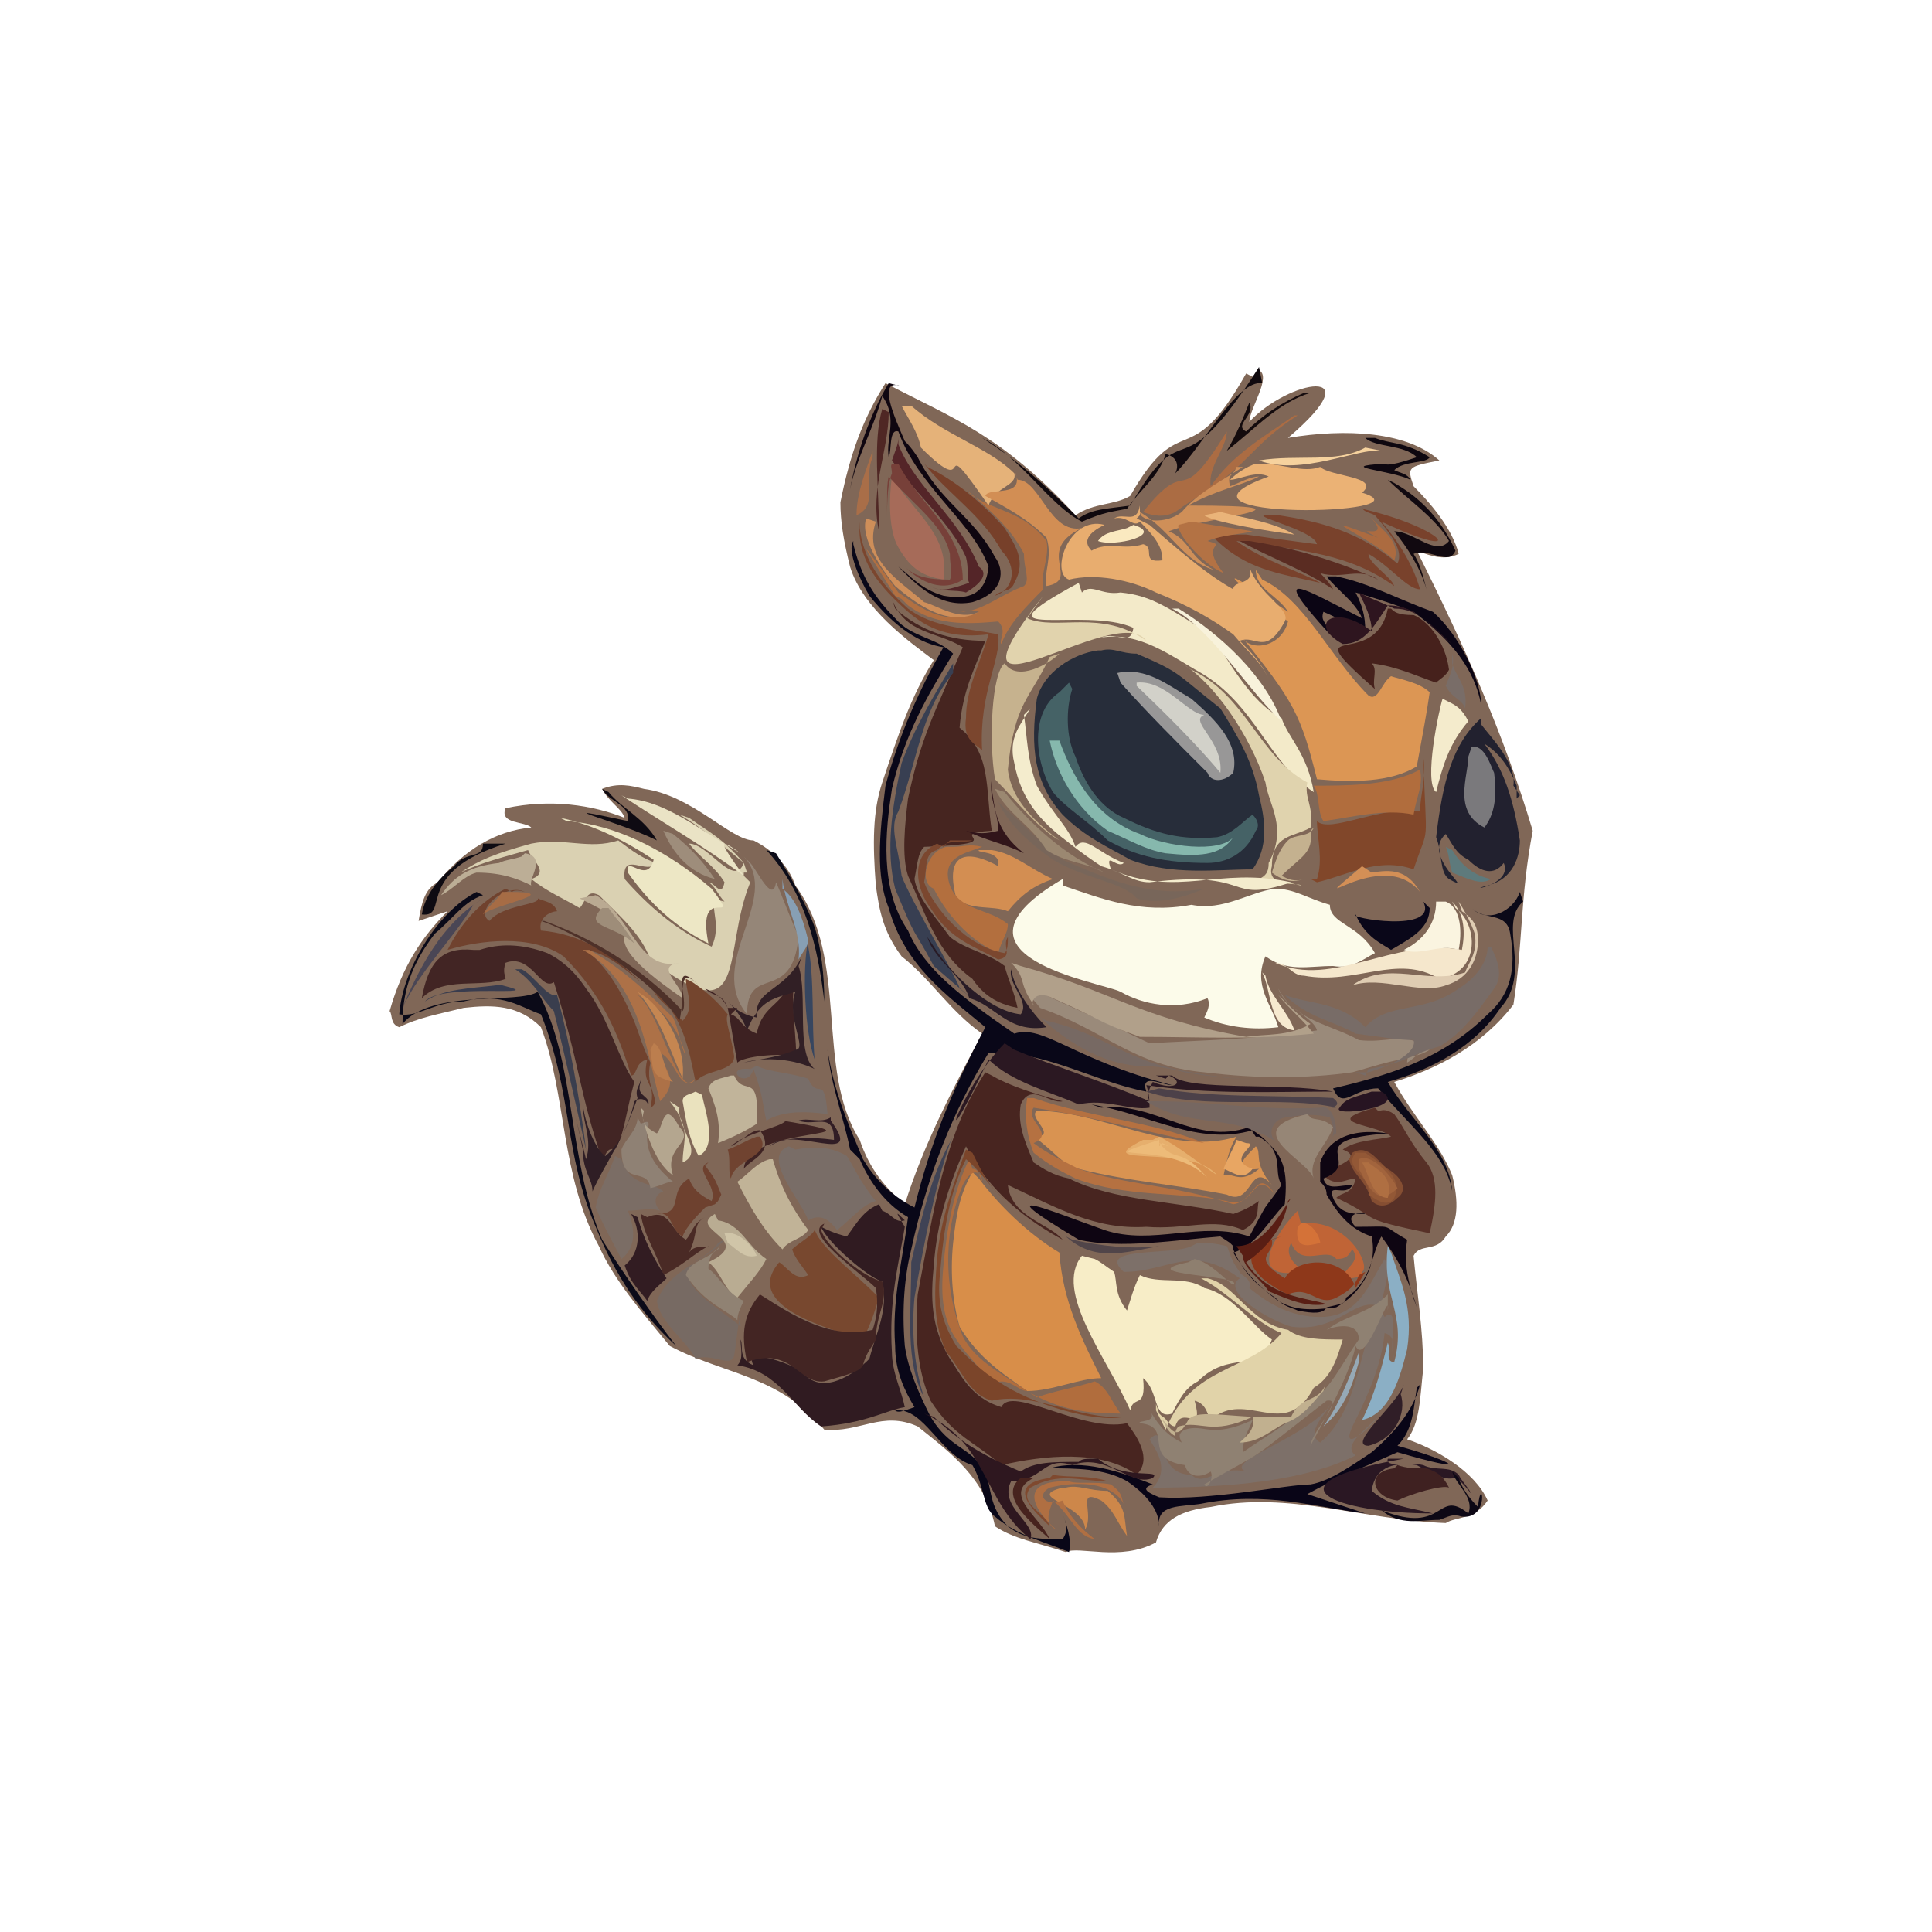 <svg xmlns="http://www.w3.org/2000/svg" width="600" height="600"><path fill="#806757" d="m389 117 2-2c4 2-3 12-3 16 12-13 39-18 12 5 18-3 37-2 47 7-10 2-10 2-8 8 5 5 12 13 14 21-4 2-8 1-13-1 15 30 27 57 36 87-4 21-3 35-6 54-10 13-24 20-37 24 6 11 14 19 18 29 2 8 2 15-2 19-3 5-8 2-10 6 1 11 3 23 3 35-1 9-1 17-5 22 9 3 21 10 25 19-4 6-10 5-13 7-26-1-49-10-73-5-9 1-15 4-17 11-11 6-24 1-28 3-9-3-16-4-22-8-3-15-14-23-24-31-11-5-18 2-29 1-14-17-31-17-48-26-9-11-17-20-22-31-12-22-10-47-18-68-7-7-15-7-24-6-8 2-14 3-20 6-3-1-2-4-3-5 4-14 10-23 18-31l-9 3c1-6 2-10 6-12 8-10 18-16 29-17-2-2-10-1-8-6 14-3 27-1 37 3-1-3-5-5-7-9 5-2 9-1 13 0 15 2 27 16 34 16 6 3 11 8 13 14 17 23 6 57 20 79 3 9 8 15 14 20 6-19 15-36 24-53-10-7-16-17-25-24-6-8-7-15-8-22-1-13-1-23 2-32 5-15 9-27 16-38-8-6-22-16-26-29-2-8-3-14-3-20 3-15 7-26 14-37 21 11 36 16 59 41 6-4 12-3 17-6 16-28 18-6 36-38"/><path fill="#272D3A" d="M341 202c-8 1-17 7-19 15-2 15-1 26 8 36 7 7 14 10 21 14 13 5 27 3 38 3 5-7 4-15 2-23-2-11-7-19-12-27-14-11-12-11-26-17-5 0-7-2-11-1"/><path fill="#FCFBEA" d="M330 273c-41 24 12 32 18 35 7 4 17 6 27 2 1 2 0 4-1 6 7 3 15 4 23 3-2-7-8-13-4-22 7 5 13 3 21 3 6 1 9-2 13-4-5-9-14-9-14-15-7-2-11-5-17-5-8 1-16 7-26 5-16 3-28-2-40-6"/><path fill="#482520" d="M306 333c-13 20-16 43-21 69-1 13 0 24 4 33 7 11 14 13 22 20 13-3 31-5 42 3 5-5 0-12-3-16-14 3-36-12-39-5-10-3-13-11-16-15-6-10-6-19-5-29 1-14 5-26 10-37 7 14 19 23 30 29-4-5-16-7-17-17 15 7 27 14 43 13 12 1 21-3 30 1 6-3 4-7 5-9-3 2-5 3-8 4-18-4-37-4-51-11-5-1-8-3-11-5-3-7-5-12-4-18 3-7 9 0 13-1-8-2-17-5-22-8"/><path fill="#D88E49" d="M302 364c-4 7-5 13-6 22-1 10 0 19 2 26 6 10 14 15 21 20 8 0 16-4 23-4-6-12-12-24-13-39-10-6-19-15-25-23"/><path fill="#F7EDC7" d="M336 390c-9 11 8 32 15 48 1-5 5 0 4-10 5 4 3 13 9 11 2-4 4-8 8-10 10-10 19-2 23-13-6-4-12-14-21-16-6-4-14-1-20-4-2 4-3 8-4 11-4-5-3-9-4-12-3-2-4-3-6-4"/><path fill="#DC9654" d="M390 177c0 6 7 8 10 13-25-17-19-11 0 3-2 8-12 10-15 4 17 21 19 25 24 45 11 1 23 1 31-4 2-11 3-16 4-23-3-3-9-4-12-5-3 2-4 8-7 6-12-12-20-30-33-36"/><path fill="#462520" d="M277 186c4 11 14 10 22 15-9 21-13 28-17 47-1 8-2 18 0 24 6 13 9 24 20 32 4 6 9 8 14 9-1-5-3-9-4-13-5-4-12-5-17-9-5-7-10-12-11-18 1-5 1-8 3-10 29-1 5-4 21-5-2-13 0-24-10-32 1-12 5-19 8-27-11 0-20-3-28-10"/><path fill="#090718" d="M265 168c-2 3 2 12 5 17 8 10 16 15 23 16-8 14-14 28-18 43-2 16-3 28 1 38 5 18 18 27 30 37-11 21-17 36-22 56-8-4-13-10-16-15-5-12-9-21-11-34 1 11 5 21 7 31l2 2 1 1c3 7 8 14 15 18-2 15-5 26-4 40 0 8 3 14 6 19-3 1-5 2-6 1 9-1 14 14 24 17 4 7 3 13 7 16 7 6 16 8 23 11 1-4-1-9-2-12 1 3 2 5 0 8-7 0-12 0-17-4-6-6-5-12-7-17-5-8-11-7-17-17-4-8-7-15-8-22-1-12 0-22 2-30 5-23 13-43 24-61 17-1 33 9 49 12-2-6 5-2 8-2-31-8-40-19-49-16-16-11-28-20-33-32-9-13-7-31-5-44 4-17 11-29 19-42-5-5-13-5-18-11-8-8-11-15-13-23"/><path fill="#DAD1B2" d="M211 253c7 4 14 10 20 15-3 8-11-6-17-6 3 4 8 7 11 12-1 5-3 0-5 0 2 1 3 4 5 6-7-2 0 6-4 14-11-5-20-13-27-21-1-9 7-1 10-5-4-1-8-4-12-7-9 3-17-1-27 1-11 3-16 5-22 9 6-3 14-5 21-7 1 3 7 7 1 9 5 4 10 6 15 9 2-2 2-6 6-4 7 7 13 12 16 20 31 24 22-2 31-24l-2-2v-1h1l-1-3c-7-8-10-9-17-14"/><path fill="#7D7069" d="M370 387c-6 3-30 0-21 8 14 0 21-9 36 2-6 4 9 13 16 15 15 2 20-10 28-6-7 9-6 31-19 42-5-3 2-9 4-13-6 11-35 19-27 22-9-2-13 5-17 1-12 0-7-17-13-11 1 2 7 9 1 15 24 0 47-2 63-10-4-3 2-7 7-12-2 3-12 12-8 3 5-10 9-19 10-29 4 1 2 5 3 8-2-4 2-17-3-13-3-5 3-12 0-18-5 8-8 18-20 18-9 0-16-4-22-9 1-3-3-4-3-5-3-4-3-6-4-8-4-1-6-1-9-1"/><path fill="#422524" d="M147 295c-10-1-14 4-16 15 7-7 18-3 26-6 0-1-1-2 0-5 8-3 11 9 15 6 8 25 8 35 15 55 1 0 1-4 4-3 3-5 3-10 6-21-5-7-8-20-15-29-4-6-8-9-12-11-8-3-15-3-21-1"/><path fill="#9A8A7A" d="M317 303c3 8 3 6 6 10 20 7 29 18 51 20 16 2 32 2 46 0 7-2 10-3 15-4 3-1 6-1 9-3-3 0-5 3-7 4 0-3 2-5 4-6-6-3-11 0-19-1-9-5-20-6-25-16 2 6 11 9 12 13-21 3-36 3-52 4-25-12-29-13-38-18"/><path fill="#301B21" d="M273 374c-5 2-7 6-10 10-4-1-6-2-8-3 2 5 15 16 19 17 2 9-2 16-4 24-5 5-14 11-20 5 2-1-20-10-16-3-5-2-3-6-4-8 0 3 1 6-1 8 13 2 17 13 26 19 14-1 20-5 26-6-1-5-4-11-4-17-1-16 2-27 4-39-3-5-3-5 0-2-3 1-4-2-7-3"/><path fill="#D99351" d="M322 345c-3 2 7 8-1 8 6 4 9 9 14 10 16 4 31 5 46 8 8 4 7-11 14-3-6-7-3-10-5-12-4 4-8 8 1 7-6 5-8 1-11 2 1-5 2-9 4-12-19 6-40-7-60-8"/><path fill="#E8AD6F" d="M354 157c-1 6-5 2-8 4 4-1 6 3 8 1 5 5 7 8 7 12-7 1-2-4-6-5-6 2-11-1-16 2-4-4 2-7 4-8-11-3-17 15-11 17 8-2 19 0 27 4 10 4 17 8 24 13 5 6 9 9 11 14-2-5-6-9-9-12 5-2 8 5 14-6 2-4-8-8-11-17 2 6-5 4-5 7-9-5-19-14-26-20l-2-1-2-1 1-1"/><path fill="#F3EAC9" d="M335 181c-35 19 2 7 17 14-1 6-5 1-10 3 12-2 22 6 31 11 17 10 21 28 35 37-2-12-8-17-10-23-10-5-17-19-22-26-13-8-18-12-28-13-6 1-9-3-12 0"/><path fill="#E1D3A9" d="M373 397c8 4 17 14 25 17-10 12-28 10-36 30l-3-6v-2l1 3 1 1c1 0 2 3 4 3 2-7 9 3 6-8 4 1 4 5 5 6 11-10 23 7 32-10 5-3 7-8 9-15-7 0-13 0-17-3-12-2-16-14-25-16"/><path fill="#456266" d="m332 212 1 2c-2 6-2 15 1 21 3 9 8 16 15 19 10 5 18 7 29 6 5-1 8-5 11-7 2 2 2 4 1 5-3 7-9 10-15 10-13 0-22-2-31-7-6-6-13-10-17-15-6-10-7-25 2-31"/><path fill="#22212F" d="M460 223c-9 8-12 20-14 37 2 5 1 11 4 13 9 5-9-7-1-14 2 3 3 6 7 8 4 4 8 5 11 1 3 7-13 9-5 7s10-9 10-14c-2-13-5-22-11-30 5 3 8 8 10 13v4l1-1-2-3c1-7-7-15-10-19"/><path fill="#573027" d="M427 344c-18 5 1 5 5 9-4 1-11 1-15 4 8 3-6 6-6 8 4 4 7 1 10 1-1 5-4 4-6 6 15 7 5 6 29 11 2-9 3-17-1-22-5-6-7-11-10-15-3-2-4-1-5-1"/><path fill="#70422E" d="M157 276c-8 4-14 11-18 19 10-3 26-5 36 2 12 12 17 24 21 37 2 0 1-4 5-5-2 9 3 6 1 15 4-2-2-6 0-14-3-6-4-11-6-15-4-9-8-15-14-20 6 1 11 5 17 10-9-9-19-15-31-16-1-4 3-6 5-6-1-3-4-3-6-4 1 2-11 2-15 7-5-3 5-12 11-9 0 0-3-1-4 0"/><path fill="#78482F" d="M253 382c-1 2-5 4-7 6 1 3 3 5 5 8-4 2-6-2-9-4-12 14 17 21 26 24 3-6 4-10 5-13-8-8-15-13-19-19"/><path fill="#432523" d="M256 380c-7 3 11 15 16 20 1 6 0 10-1 13-13 3-24-4-35-11-5 6-6 12-4 21 14-5 16 7 24 6 7-2 11-3 12-5 1-4 3-6 4-8 0-8 4-12 2-18-5-1-17-10-19-16"/><path fill="#8F8172" d="M431 402c-6 6-12 6-19 11 2-1 10-3 10 3-5 7-7 12-12 17-9 9-17 13-24 18 0-5 2-7 3-10-13 6-15 1-21 3-2 1-2 2-1 4-6-3-8-7-10-10 3 4-4 3-3 4 11 1 0 11 14 13 1 4 5 4 8 2 1 2-1 6-2 4 21-12 11-5 38-26 6-1-5 10-5 14 2-4 12-21 14-31 3 7 11-19 10-11"/><path fill="#786C67" d="M462 294c0 5-4 10-9 13-11 8-22 4-29 12-8-8-17-7-25-10 7 7 15 8 22 12 8 1 13 2 18 2 1 3-4 7-14 10h-4l3 1 1-2c12-2 14-5 22-7 7-4 12-11 17-18 3-4 1-9-1-13"/><path fill="#EBB275" d="M390 144c-3 1-6 3-8 5 3 0 8-3 12-1-39 14 52 12 29 5 6-5-10-5-13-8-5 2-12-1-18-1"/><path fill="#989797" d="M347 209c9-2 16 4 23 8 8 7 15 14 13 23-3 3-7 3-8 0-10-10-19-19-27-28"/><path fill="#81472A" d="M442 235c1 7-1 12-1 17-12-2-28 7-32 3 0 5 2 12 0 18h-2l2 1c9-2 19-8 30-4 5-15 4-5 3-35"/><path fill="#796D67" d="M245 356c-9 3 4 17 6 23 5-3 8 2 9 3 5-4 8-8 12-9-5-6-7-11-9-14-5-3-10-3-16-2"/><path fill="#2B1822" d="M312 324c-14 14-23 43-5 5 7 7 19 10 28 14 8-2 16 2 22 1 0-2 0-4-1-7 20 3 39 2 58 2-16-3-45 0-50-5h-5l3 1 1-1c5 2 2 5-5 2-1 2-2 4-1 6-14-6-30-11-42-16"/><path fill="#958678" d="M231 266c12 13-12 33 1 49 0-16 14-3 16-24-3-7-6-15-7-17-1 7-6-4-8-6"/><path fill="#46211C" d="M431 189c-4 20-30 2-4 25-1-3 1-6-1-8 8 1 14 4 20 6 1-1 3-2 4-4-1-8-6-15-11-17-5 0-6-1-7-2"/><path fill="#EDE7C5" d="M174 254c10 2 20 7 29 13-2 8-9-2-8 4 7 10 15 17 25 22-4-20 11-4 1-17-14-12-30-20-45-21"/><path fill="#0E0512" d="M339 343c18 3 33 13 50 8 11 7 6 12 9 17-7 10-3 3-10 16-15-5-30 3-45-2-17-6-38-15-8 3 13 3 31 0 44-1l3 2 1 1v1c3 7 7 11 13 15 3 3 5 3 7 4 5 1 8 1 9-1 4-1 6-1 6-3 8-5 8-14 11-19 6 8 9 15 11 22-5-13-3-20-3-21-9-5-3-4-16-4-4-4 2-5 3-4-4 0-8 0-10-5s4 0 6-4c-4 0-8 2-9-2 13-5-8-12 20-14-13-2-19 3-21 9v6c1 1 2 2 2 4 4 7 8 11 14 13 2 10-4 18-11 22-8 1-13 1-18-2-7-5-11-10-14-15 7-2 11-10 16-15 1-10 0-16-8-21h-1l-2-3c-17 6-29-8-46-6"/><path fill="#79422C" d="M423 157c0 2 2 2 4 3 5 6 9 11 7 15-12-10-24-13-37-15-15-1 11 4 12 9-8-1-15-2-22-3-5 0-8 0-10 1 10 10 20 11 33 14-5-3-18-7-26-13 21 3 35 4 49 14-1-3-8-7-8-10 7 4 12 11 16 11-2-7-6-14-12-21 28 13 20 2-6-4"/><path fill="#B1A08A" d="M314 299c5 5 2 6 7 13-1 0 0-5 6-2 16 7 13 7 27 12 19 0 34 1 54-1-4-5-8-8-11-12 3 3 7 7 10 9-7 4-14 3-20 4-34-6-41-14-70-22"/><path fill="#776A63" d="M225 385c-6 7-17 9-21 19 1 7 9 12 12 18 5-2 11 3 12-1 1-6 1-9 2-13-1 1 0 2 0 4-3-3-15-10-16-15-1-6 6-6 9-11"/><path fill="#E0D3AE" d="M367 206c10 6 21 22 26 37 1 7 7 14 1 25 0 3-1 4-3 5 4 0 9 1 13 2 0-1-11 1-9-6 0-10 7-9 12-12 1-7-2-9-1-14-15-8-19-27-36-35"/><path fill="#D38E52" d="M304 264c-1 1 7 0 6 5-9-5-17-5-13 10 5 4 11 2 16 4 4-5 8-8 14-10-7-3-12-8-19-9"/><path fill="#B27041" d="M300 152c7 6 14 12 18 20 0 5 2 8 0 10-8 3-13 8-20 8 1 0 4-1 6 0-11 5-19-2-25-6-13-18-13-18-1 1l2 1 1 1 1 1c8 6 17 6 28 5 3 3 0 6 1 7 2-6 8-12 13-17-1-5 2-10 1-15-7-9-15-9-23-14"/><path fill="#090517" d="M441 430c-2 8-8 15-15 21-6 4-13 9-19 10-7 0-31 5-47 4-5-2-5-3-2-4-10-4-22-8-32-5 8 0 17 0 24 4 6 4 10 9 10 14-1-7 7-6 13-7 20-4 35 1 51 3l-18-6c9-5 19-9 28-13 24 7 18 3 0-2 5-5 5-12 6-18"/><path fill="#B16D3D" d="M439 240c-9 4-21 4-31 4 2 3 1 8 3 11 8-1 19-4 28-2 1-6 3-9 2-14"/><path fill="#74452E" d="M213 304c0 4 3 9-1 13-3-3-7-6-9-9 9 7 11 18 13 28 3-4 12-3 12-8-1-7-3-11-2-13-4-5-8-8-11-10"/><path fill="#C1B397" d="M239 360c-4 1-7 5-10 7 4 8 8 15 14 21 2-3 6-3 8-6-6-8-9-15-11-22"/><path fill="#E5B279" d="M280 126c2 4 5 8 6 13 18 18 3-8 21 18 2-6 9-6 8-10-8-8-22-12-32-21"/><path fill="#B36F3E" d="M294 263c-6 1-9 11-4 13 5 10 13 17 20 20 1-4 3-6 3-9-6-5-15-4-18-12-3-9 5-10 10-12-4-1-6 0-9 0"/><path fill="#A66B59" d="M277 148c-1 7-1 17 2 22 4 7 8 9 14 10 2-13-8-20-14-29"/><path fill="#383F52" d="M296 206c-6 10-12 20-16 31-3 14-5 27-2 39 7 17 5 11 12 24 8 7 15 13 22 17-5-3-9-6-14-10 0-2-15-27-18-35-1-9-4-15-1-20 6-16 7-31 17-43"/><path fill="#7B6D65" d="M191 359c-2 6-5 10-6 16 3 7 6 12 8 16 5-4 4-10 2-15 3 0 7-1 10 0-2-2-2-5 1-6-3-3-10-1-13-10"/><path fill="#E1D3AD" d="M324 185c-36 46 23 1 32 14-14-10-28-3-37-7"/><path fill="#766761" d="M356 342c14 9 26 3 41 13-4-2-2-8 3-8 5-1 9-1 13 0 2 4 1 7-1 9 1-1 2-4 3-4 0-5-2-9-5-8-20 1-33-2-51-2"/><path fill="#F5E7CC" d="M451 280c4 4 4 10 3 15-21-4-40 12-58 4 4 0 5 4 9 4 16 3 29-7 42 1 13-2 12-17 5-22"/><path fill="#B16D3D" d="M301 360c-5 10-7 22-8 33-1 10 0 17 4 23s8 9 11 14c5-3 8 2 11 2 10 6 19 7 29 7-3-4-4-8-8-10-6 2-13 3-18 5-10-7-19-11-23-19-7-18-5-35 0-47 3-6 6-4 6-1-1-2-1-4-3-4"/><path fill="#7B462E" d="M267 162c-1 12 6 20 15 28 8 7 16 8 25 7-3 10-7 17-7 26-1 7 3 8 5 10-1-18 6-28 5-36-10-2-20-2-28-8-9-8-14-16-15-25"/><path fill="#C6B28E" d="M329 203c-3 3-13 9-17 3-4 3-5 24-3 36 7 7 13 15 20 19-8-6-15-13-16-22 2-21 7-22 13-35"/><path fill="#C06436" d="M403 376c-6 6-17 22 1 19 1-1-6-4-3-9 3 8 11 1 14 5 4 0 4-2 5-3 3 4-3 6-3 9 3 0 6 0 6-2 3-2-5-17-19-15"/><path fill="#3D2122" d="M246 302c-2 11-9 9-11 19-5-2-5-5-8-6l2-2h-3c-2-4-5-5-7-6 3 3 5 1 7 6 1 5 2 12 3 17 2-2 13-3 18-2 1-2-2-18 0-25"/><path fill="#786D68" d="M233 332c-9-1-1 7 1 0 3 8 3 12 4 16 5-3 12-3 19-2-1-13-3-4-6-11-6-2-12-2-16-4"/><path fill="#0B0A18" d="M148 277c-12 6-23 24-24 38 6 1 11-4 20-4 12-3 18 2 24 4 10 25 7 43 17 66 6 15 14 27 25 37-7-9-16-22-23-33-11-26-8-55-20-77-6 4-33-1-42 10 0-12 4-20 10-28 6-5 9-10 15-12"/><path fill="#B57141" d="M319 341c-1 6 0 12 2 17 5 4 9 6 13 8 16 6 32 4 47 7 9 3 8-11 15-2-6-9-6 2-13 3-18-6-34-6-48-11-6-3-10-5-14-8 7-3-3-7 0-11 20 3 36 8 53 11-17-7-36-8-53-14"/><path fill="#8E381A" d="M398 384c-16 4-9 13 2 18 7-3 9 4 15 1 4-2 6-4 7-7l2-1-3 5c-3-10-18-10-22-3-11-7-3-7-4-12"/><path fill="#B9AC92" d="M222 377c-9 5 13 8-2 15 4 3 5 9 9 11 4-5 7-8 9-12-6-4-8-11-15-12"/><path fill="#86B8AD" d="M326 230c2 10 8 21 18 28 7 3 12 6 18 7 10 1 17 1 21-5-4 5-21 3-29-1-14-5-21-18-25-29"/><path fill="#0B0514" d="M412 179c3 4 9 8 11 13-18-9-30-17-10 5-1-4-3-4-2-7 5 2 9 5 13 6 0-5-1-8-3-12 7 2 13 4 18 6 12 9 19 18 21 29 0-8-7-22-15-29-11-4-20-9-30-11"/><path fill="#D28E54" d="M315 146c4 9-8 5-9 8 7 4 13 7 19 13 2 6-1 11 0 15 11-2-4-11 11-18-10 2-13-15-20-15"/><path fill="#F4ECCD" d="M320 220c-3 5-7 9-5 17 2 11 8 18 16 24 5 4 8 6 11 8 7 2 10 5 15 5 33-4 23 7 44 0-23-5-35 5-56-4-2-6 2 0 4-2-8-3-12-9-15-5-2-6-7-10-12-19-3-8-3-15-4-22"/><path fill="#7B452A" d="M300 357c-4 11-8 22-9 34s-1 21 3 29c5 6 7 13 14 15 13-3 27 6 41 5-9 2-29-4-39-11-5-3-9-7-13-11-5-8-6-15-5-23 1-13 3-25 8-35 6 5 8 10 13 13-6-4-8-9-11-15"/><path fill="#AD7147" d="M181 295c18 10 20 33 24 47 7-7 0-11 0-15 5 2 6 13 11 8-5 8-11-21-18-26 8 4 13 11 15 19-2-4-2-8-4-12-9-9-17-16-26-21"/><path fill="#0B0918" d="M472 277c-2 6-10 10-15 5 4 4 11 1 12 8 2 11 0 19-7 25-14 14-31 19-48 23 3 7 6 0 14 0 9 11 21 20 23 32-1-13-13-22-20-34 14-4 27-11 35-23 10-11-1-26 7-33"/><path fill="#2E171F" d="M287 439c20 9 18 27 33 39 2-5-10-10-6-18 10 0 10-8 19-5 11-4 18 7 25 4 3-3-9 1-17-6-4 0-5 0-6 1-8 0-14 0-18 3-12-5-20-10-27-17"/><path fill="#0F0610" d="M276 119c-6 10-10 22-12 33 2-10 7-18 10-29 5 7 1 13 2 19 1-2 0-9 3-8 6 17 23 28 28 42-1 10-8 10-14 9-7-2-10-6-14-9 6 6 13 13 23 11 10-3 10-10 7-14-7-13-17-17-24-31-2-3-3-4-4-5-3-7-9-20-1-17"/><path fill="#8BAFC5" d="M431 387c-2 16 6 21 2 36-3 0-1-4-2-6-2 8-4 16-8 24 9-2 12-14 14-22 2-13-2-21-5-30"/><path fill="#C1B49A" d="M227 334c-3 1-6 1-7 4 2 5 4 10 3 17 5-2 9-4 12-6 1-17-4-8-7-15"/><path fill="#AB6C43" d="M402 129c-10 7-19 12-26 22-1-6 5-12 5-17-16 26-11 6-26 25 5 2 8 1 10 0 4-3 6-4 9-6 14-9 15-15 29-24"/><path fill="#2A1723" d="M436 453c-45 8-21 17 9 17-8-2-13-2-19-7 1-8 8-9 14-8 15 9 9-1 17 9-1-2-3-4-4-6-3-3-7-1-11-3-4-1-12 1-11-2"/><path fill="#7A797C" d="M457 232c4-1 6 6 7 8 1 8 0 13-3 17-10-5-5-16-5-22"/><path fill="#D2D1C9" d="M353 213c2 2 16 15 26 27 1-10-10-16-5-18-5 0-12-11-21-10"/><path fill="#968676" d="M406 346c-22 5 0 14 2 20-2-6 4-10 6-16-3-3-6-2-7-3"/><path fill="#3F2121" d="M433 456c-9 1-7 9 1 10 4-2 14-5 16-4-2-4-4-5-7-6-4 0-6 0-9-1"/><path fill="#542528" d="M279 136c0 2-1 4-2 7 7 10 18 19 23 30 1 4 0 6 1 8-6 2-9 3-12 1 3 2 8 1 11 2 5-3 7-6 4-8-6-15-20-25-25-38"/><path fill="#4A2A25" d="M199 377c1 7 5 12 7 19 6-3 10-7 14-9 0 1-4-1-6 2 3-6 1-9 5-11-4 2-4 5-6 7-5-3-5-10-12-7"/><path fill="#854E32" d="M420 358c5-3 8 3 11 5 5 3 6 7 3 9-4 4-7 2-8 1-2-7-6-8-7-13"/><path fill="#5A2C22" d="M385 168c9 5 20 9 29 15-1-2-3-4-4-5 7 2 12-2 18 2-13-6-27-10-40-12"/><path fill="#77402A" d="M287 144c7 9 18 16 24 27 5 5 4 12-2 14 2-2 5-1 6-4 4-7 0-12-3-17-8-9-16-15-24-19"/><path fill="#EAE3C5" d="M193 247c12 8 26 16 38 25-8-11-8-12-1-7-14-8-23-16-35-17"/><path fill="#311F25" d="M249 297c-5 11-15 10-14 19-5-1-7-3-9-5 3 3 5 6 6 9 4-10 9-10 15-12-3 8 4 18 0 18-4 2-11 3-16 4 7-2 16-1 22 2-6-5-2-23-5-32"/><path fill="#6E412F" d="M220 361c-5 2 3 7 1 12-4-2-6-4-7-7-7 4-1 11-10 11 5-1 4 5 8 7 1-3 5-7 7-9l3-1 1-1 1-2c-2-5-2-5-5-9"/><path fill="#8F8174" d="M198 347c0 4-4 7-5 10 0 12 8 5 9 12 4-1 5-2 7-2-15-12-3-21-10-18"/><path fill="#F4EBCC" d="M448 217c-1 3-6 26-2 29 2-8 4-15 10-22-2-4-4-5-6-6"/><path fill="#CD874A" d="M330 462c-12 3 7 5 7 13 3-5-3-13 5-9 4 3 5 7 8 11-1-6 0-9-6-14-6 0-9-2-13-1"/><path fill="#FAF4E0" d="M446 280c0 7-4 12-10 15 5 2 11-2 17 0 1-5 1-13-4-15"/><path fill="#E6AF6D" d="m358 354 2-1c6 3 12 8 18 12-8-10-41-2-23-11"/><path fill="#321C22" d="M196 377c3 5 3 12-2 16 2 6 5 8 7 11 1-3 4-5 6-7-4-6-7-12-9-19"/><path fill="#908273" d="M224 386c-2 5-10 5-11 10 6 9 13 11 16 14 0-2 1-4 2-6-5-2-8-8-11-10 0-4 2-6 3-6"/><path fill="#CF8F58" d="M386 145c-6 4-14 8-19 14-5 4-13 3-13 0 10 6 13 15 23 18-8-4-7-9-14-12 9-4 52-8 6-8 9-5 16-6 22-9-3 0-6 2-9 3-1-4 1-3 2-6"/><path fill="#0A0719" d="M442 280c5 10-24 5-21 4 3 7 8 9 11 11 7-4 12-7 12-13"/><path fill="#774039" d="M278 144c-2 0-1 1-1 3-2 5-1 11-2 15 1-4 0-10 1-14 8 9 17 15 19 24 0 4 1 6 0 8-7 0-11-1-14-4 5 5 12 8 18 4 0-15-14-24-20-36"/><path fill="#B4A68F" d="M199 344c1 6 4 17 10 21-3-9 7-10 2-15-5-9-5 0-7 2-4-2-5-4-4-7"/><path fill="#935836" d="M421 358c-4 5 5 7 4 13 3 2 6 4 8 1 3-7-5-11-9-14"/><path fill="#C1B08F" d="M412 429c-2 7-8 4-11 11-17 1-29-3-32 1-4 8-6 1-8 0 1 2 2 4 4 5 0-1 0-2 1-3 7-2 10 3 23-3 1 4-2 6-4 8 6 0 10-4 14-6 6-2 9-7 12-10"/><path fill="#776963" d="M323 316c9 8 19 14 30 15 7 0 11 1 15 2 17 3 36 3 51 2-16 1-34 1-49-2-20-3-27-12-45-16"/><path fill="#404355" d="M296 353c-7 12-10 26-13 39 0 16-2 31 4 42-3-9-4-20-3-31 3-17 6-33 11-48"/><path fill="#EAE2BE" d="M216 339c-2 1-4 1-4 3 1 6 2 12 5 17 6-3 2-14 1-19"/><path fill="#10090E" d="M391 114c-26 41-22 12-40 43-7 1-12 1-16 4-11-11-19-18-30-25 12 6 21 21 31 26 7-3 9-3 14-4 4-6 10-10 12-17 4 1 4 4 3 6 9-9 19-29 27-28"/><path fill="#DFCCB2" d="M453 280c2 3 4 7 5 10 1 6-2 9-3 12-12 4-24-4-35 4 9-3 21 3 29 0 7-2 10-8 10-14 0-5-2-7-5-9"/><path fill="#3A3E4E" d="M160 301c6 4 8 9 12 13 4 16 7 30 10 43-2-16-5-33-9-48-3 1-7-6-11-8"/><path fill="#F8F2DB" d="M364 189c12 6 24 26 34 35-5-14-19-27-32-35"/><path fill="#B37244" d="M366 163c-1 2 7 12 14 15-8-10 2-8-5-10 5-2 10-2 14-3-6-1-13-2-19-3"/><path fill="#4C4149" d="M356 339c18 6 42 1 59 5-4 0 3 0-1-3-19-1-37 0-54-3"/><path fill="#2E151F" d="M422 184c2 4 4 8 4 12-12-9-20-2-9 4 7 0 10-6 14-12 10 0 14 8 20 12-6-5-10-11-18-11-4-2-7-3-9-4"/><path fill="#78665A" d="M310 249c3 7 10 13 17 18 10 6 22 7 26 12 6 2 14 0 21-3-17 3-30-3-44-9-8-6-13-12-18-16"/><path fill="#BCAE96" d="M162 266c-3 1-5 1-7 2-9 1-14 4-18 10 4-2 7-6 11-7 8 0 13 2 17 4-1-2 5-9-2-10"/><path fill="#BAAA92" d="M180 279c29 14-3 7 32 31 0-4-9-10-1-11-13 3-15-15-26-21"/><path fill="#7B472F" d="m293 263-2-1c-9 4-6 15-2 20 6 10 14 12 21 16 5-1 1-4 3-7 0 2 0 4-1 5-12-2-22-14-25-22 1-5 0-9 4-10 4-4 8-2 11-3h-7"/><path fill="#C4B18F" d="M408 257c-1 3-6 2-8 4-3 3-4 7-5 10 4 3 7 3 10 2-3 1-5 0-7-1 6-6 10-7 9-14"/><path fill="#110910" d="M431 149c6 6 15 12 19 19-4 5-11-3-17-3 4 5 8 11 10 18-1-4-2-8-4-11 5-2 11 4 13-1-5-11-12-17-19-21"/><path fill="#A2643D" d="M422 360c4-2 10 5 12 9-7 7-10-3-12-6"/><path fill="#3F2323" d="M244 348c-1 2-13 4-17 8 4-2 6-5 9-5 5 7-3 9-5 12 1-14 48-9 12-15"/><path fill="#281B26" d="M288 291c2 7 11 12 13 19 8 2 12 11 24 9-5-5-10-12-11-18-1 5 6 10 3 14-10-1-22-13-27-21"/><path fill="#301E27" d="M436 430c-2 6-18 19-11 19 8-2 12-10 10-16"/><path fill="#CE8E59" d="M269 161c-2 6 5 16 9 21 7 6 17 13 26 8-6 3-13-2-17-3-8-7-19-13-15-25"/><path fill="#4A4655" d="M150 279c-13 8-20 22-25 34 5-11 17-23 22-32"/><path fill="#704330" d="M235 353c-3 1-6 3-9 4 1 3 0 7 1 9 1-6 13-7 9-13"/><path fill="#2F1E25" d="M199 335c0 2-2 3-1 6-3 8-5 14-10 18-2-1-6-8-7-16 0 6 3 11 1 17-2-8-3-13-5-18 2 5 3 10 4 15 0 7 3 9 3 13 4-9 11-18 13-28 3-2 5 1 4 2 2-4-4-3-2-8"/><path fill="#9B8871" d="M309 245c4 8 11 11 16 19 6 4 13 4 18 7-12-5-23-15-31-25"/><path fill="#591E14" d="M401 372c-4 6-9 15-17 15l2 3v1l1 2c2 3 5 5 7 8 7 3 12 5 18 4-6-2-18-2-25-13 6-4 12-11 13-19"/><path fill="#B06F42" d="M331 460c-15 0-10 9-3 15-4-2-2-6-1-9 6 5 7 11 13 12-4-3-8-7-10-12-6 2-8-2-4-4 8-2 19-2 23 5-1-2 0-3-4-6-5-1-11 0-13-1"/><path fill="#C58651" d="M198 308c7 8 10 18 14 27 1-9-4-19-11-25"/><path fill="#9E8D7B" d="M206 258c3 7 8 13 16 15-4-6-8-10-13-14"/><path fill="#271422" d="M426 339c-6 2-8 2-10 5-3 3 22 0 13-5"/><path fill="#8E7F6F" d="M369 392c-19 4 18 4 14 7-2-1-7-7-12-8"/><path fill="#EAB479" d="M374 160c2 2 20 5 28 6-7-4-15-5-23-7"/><path fill="#AF6F42" d="M423 361c2 3 3 11 8 11 2-7-4-9-6-11"/><path fill="#374660" d="M251 292c-2 9-1 29 2 37-1-11 0-25-2-35"/><path fill="#0E0A12" d="M187 245c2 4 9 5 8 10-28-6-3 0 9 6-4-7-11-10-15-15"/><path fill="#A96E48" d="M271 140c-2 6-5 13-5 20 7-3 2-11 5-18"/><path fill="#EDBB79" d="M360 354c-25 8 5-1 16 13-10-12-10-5-16-12l3 1-2-1-1 1"/><path fill="#0E070F" d="M424 136c3 3 12 2 16 6-3 1-9 3-10 2-16 1 2 2 8 5-1-2-3-2-5-3 3-3 10-2 11-4-8-5-12-4-17-6"/><path fill="#D38F56" d="M423 269c-21 18 6-7 18 8-4-7-9-7-15-6"/><path fill="#514549" d="M331 384c9 8 18 5 29 3-9 1-18 0-27-2"/><path fill="#E8A663" d="M384 354c-1 3-3 6-4 9 3 1 6 4 9 0-9-3 3-8-2-8"/><path fill="#F6E9CF" d="M392 302c3 6 2 17 10 18-2-6-8-11-9-17"/><path fill="#0D0815" d="M451 457c1 4 7 8 5 13-10-8-7 7-27-1 6 5 12 3 18 3 3-1 4-2 7-1 9 1 6-14 5-3-3-3-5-6-6-9"/><path fill="#FAE9C0" d="M350 164c-3 1-7 1-9 4 5 2 21-2 11-5"/><path fill="#0E0B12" d="M150 262c0 5-5 2-9 7-5 4-9 9-10 15 9 1-3-13 26-22"/><path fill="#F6D29E" d="M424 139c-9 5-21 2-33 4 13 5 31-4 38-3"/><path fill="#AC6B40" d="M425 160c9 9-7 2 3 7-24-9-2 0 5 7 2-5-3-9-5-11"/><path fill="#A66C45" d="M156 277c-2 3-5 5-6 7 3-3 26-7 8-7"/><path fill="#BC7E4E" d="M203 324c3 1 3 9 6 12-7-2-6-3-7-10"/><path fill="#47231E" d="M317 459c-8 6 6 16 9 19-3-7-15-14-5-19"/><path fill="#879FB4" d="M243 273c1 9 6 16 5 25 1-2 3-4 3-6-2-8-4-13-8-16"/><path fill="#4E3129" d="M168 286c9 3 33 16 43 31 2-8-1-18 6-11-9-9-3 5-5 8-13-14-29-23-43-28"/><path fill="#311D25" d="M258 347c-3 2-7 0-10 1 5 2 11-3 11 6-7-1-16-1-20 2 7-7 30 7 19-8"/><path fill="#0C0C19" d="M238 264c12 13 16 30 18 47 0-8-1-17-3-23s-7-15-12-23"/><path fill="#796D68" d="M451 203c1 4-1 7-2 10 2 4 5 4 6 7 1-7-3-10-4-14"/><path fill="#140B0D" d="M405 122c-7 3-13 7-18 12-4-2 3-5 1-9-2 5-4 10-7 15 9-7 16-15 26-18"/><path fill="#DDD3B2" d="M208 342c7 9 4 12 4 19 7-3-2-11-1-17"/><path fill="#9E8D79" d="M187 282c-6 6 3 5 10 11-3-5-6-8-8-11"/><path fill="#393C4E" d="M154 306c-8 1-16 1-22 5 5-6 40-1 24-5"/><path fill="#D0C5A8" d="M225 383c4-1 9 4 10 7-4 1-6-2-9-4"/><path fill="#D47238" d="M404 380c3-1 6 4 6 6-4 1-8 2-7-5"/><path fill="#4F2724" d="M274 127c-3 10-1 25-1 38-3-13 3-25 3-37"/><path fill="#7F492F" d="M326 459c-15 2-4 11 0 15-1-4-10-7-6-12 9-5 15-2 24-2-6-2-12-1-17-2"/><path fill="#5E7A7C" d="M449 263c1 2 1 5 2 8 5 2 9 4 12 2-5-1-9-4-12-9"/><path fill="#96A9B6" d="M422 420c-3 8-6 16-11 23 7-6 9-13 11-20"/><path fill="#31151A" d="M308 242c-1 6 2 10 2 16-4 1-6 1-10 0 6 3 12 4 18 7-9-7-9-14-10-20"/></svg>